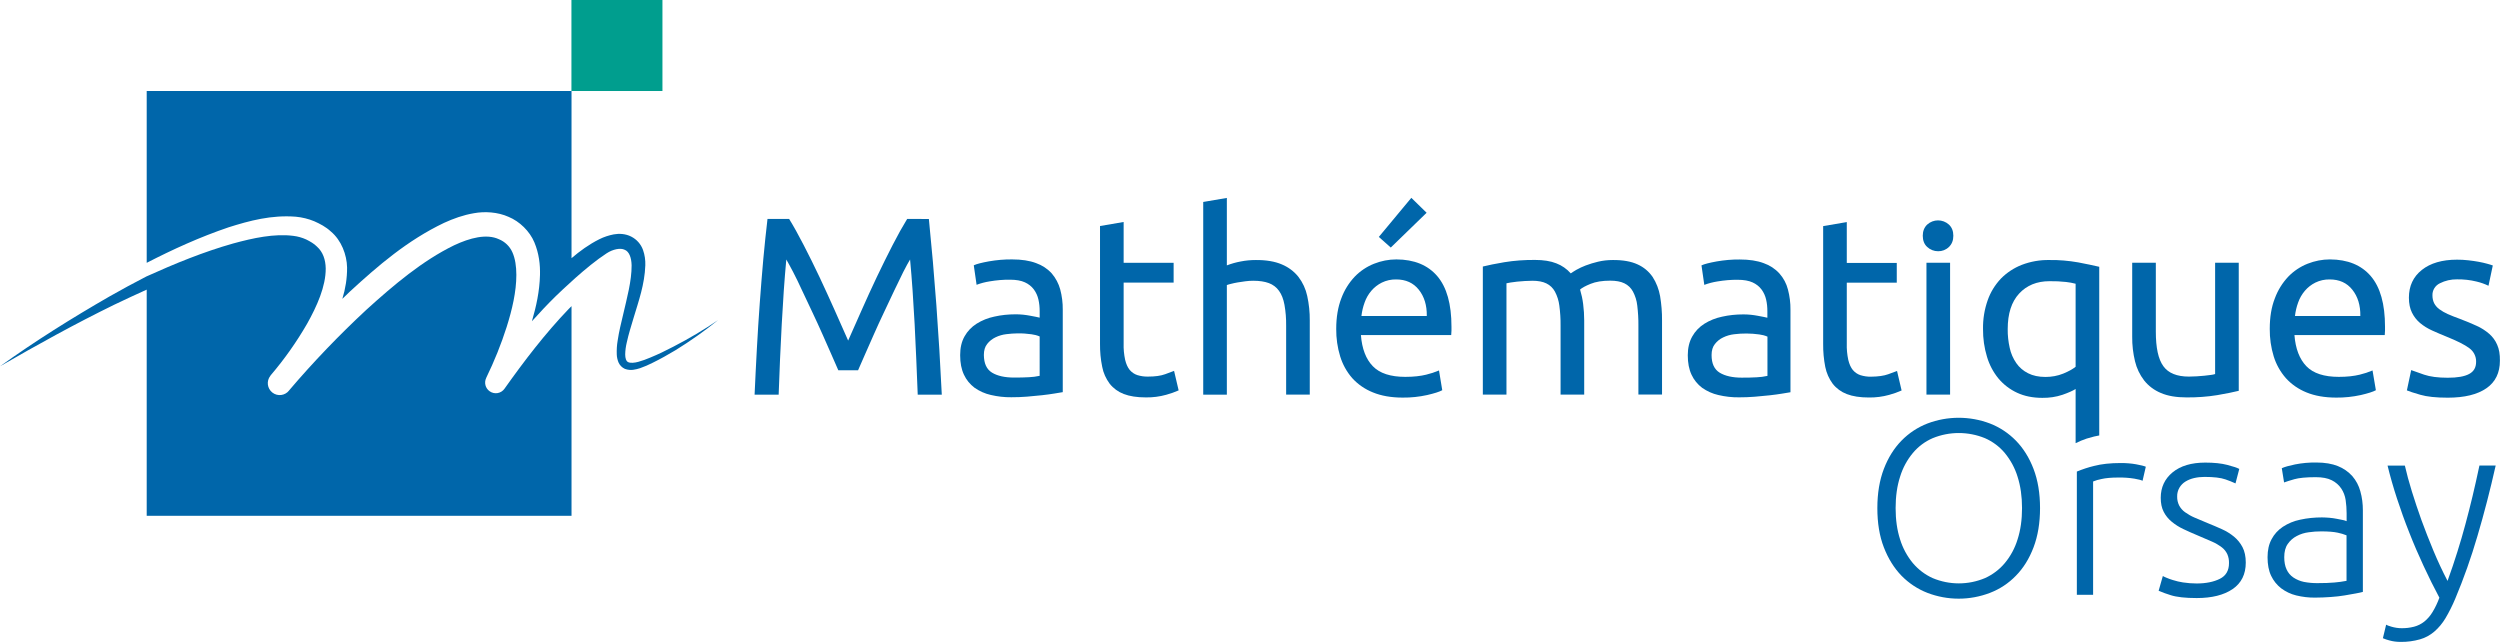 <?xml version="1.0" encoding="utf-8"?>
<!-- Generator: Adobe Illustrator 25.3.1, SVG Export Plug-In . SVG Version: 6.00 Build 0)  -->
<svg version="1.1" id="Calque_1" xmlns="http://www.w3.org/2000/svg" xmlns:xlink="http://www.w3.org/1999/xlink" x="0px" y="0px"
	 viewBox="0 0 2845.9 730.8" style="enable-background:new 0 0 2845.9 730.8;" xml:space="preserve">
<style type="text/css">
	.st0{fill:#0066AA;}
	.st1{fill:#009E8E;}
	.st2{fill:none;}
</style>
<path class="st0" d="M1032.7,249.2c-5.2,8.5-10.8,18.5-16.7,30s-11.9,23.6-17.9,36.2c-6,12.6-11.7,25.2-17.3,37.8
	s-10.7,24.1-15.3,34.5c-4.6-10.4-9.7-21.9-15.3-34.5c-5.6-12.6-11.4-25.2-17.3-37.8c-6-12.6-11.9-24.7-17.9-36.2
	c-6-11.6-11.5-21.6-16.7-30h-24.6c-1.7,14.4-3.3,29.7-4.8,45.9c-1.4,16.2-2.8,32.8-4,49.8c-1.2,17-2.4,34.4-3.3,52
	c-1,17.6-1.8,35.1-2.6,52.4h27.4c0.9-26.9,2.1-53.6,3.5-80.1s3.1-51.1,5.2-73.8c1.9,3.3,4.5,8,7.7,14.1c3.2,6.2,6.6,13.1,10.2,21
	c3.7,7.8,7.5,16.1,11.7,24.8s8,17.3,11.7,25.5c3.7,8.3,7.1,16,10.2,23.1s5.7,13,7.7,17.6h22.5c1.9-4.6,4.5-10.5,7.7-17.6
	s6.6-14.8,10.2-23.1s7.6-16.8,11.7-25.5s8-17,11.7-24.8s7.1-14.8,10.2-21c3.2-6.2,5.7-10.9,7.7-14.1c2.1,22.7,3.8,47.3,5.2,73.8
	c1.3,26.4,2.5,53.2,3.5,80.1h27.4c-3.3-68.9-8.2-135.6-14.7-200L1032.7,249.2z"/>
<path class="st0" d="M1197.3,311.3c-4.9-5.4-11-9.4-17.9-11.8c-7.4-2.8-16.5-4.2-27.3-4.2c-8.8-0.1-17.6,0.7-26.3,2.2
	c-8.1,1.5-13.9,2.9-17.3,4.5l3.2,22.2c4.8-1.8,9.8-3.1,14.9-3.9c7.7-1.3,15.4-2,23.2-1.9c6.9,0,12.6,1,16.9,3
	c4,1.8,7.6,4.6,10.2,8.1c2.5,3.4,4.3,7.4,5.2,11.5c1,4.3,1.4,8.7,1.4,13.1v7.5c-0.8-0.2-2.1-0.5-4-0.9s-4.2-0.8-6.8-1.3
	s-5.3-0.9-8.2-1.2s-5.7-0.4-8.4-0.4c-8.2,0-16.3,0.8-24.2,2.6c-7.2,1.5-14,4.2-20.2,8.1c-5.7,3.6-10.4,8.5-13.7,14.4
	c-3.4,6-5,13.1-5,21.4c0,8.7,1.4,16.1,4.3,22.2c2.7,5.9,6.9,11,12.1,14.9c5.6,3.9,11.8,6.7,18.5,8.2c7.7,1.8,15.5,2.7,23.4,2.6
	c6,0,12-0.2,18-0.7s11.6-1,16.8-1.6c5.2-0.6,9.9-1.2,14-1.9l9.7-1.6v-93.8c0.1-7.8-0.9-15.7-2.9-23.2
	C1205.1,322.8,1201.8,316.6,1197.3,311.3z M1183.6,427.8c-4,0.9-8.1,1.4-12.3,1.6c-4.9,0.3-10.5,0.4-16.9,0.4
	c-10.6,0-19-1.9-25.1-5.6c-6.2-3.8-9.2-10.4-9.3-20.1c0-5.2,1.2-9.4,3.8-12.6c2.5-3.2,5.7-5.7,9.4-7.5c3.9-1.9,8.1-3.1,12.4-3.6
	c4.3-0.6,8.6-0.8,12.8-0.9c5.3-0.1,10.5,0.3,15.7,1c3.2,0.4,6.4,1.2,9.4,2.5V427.8z"/>
<path class="st0" d="M1326.3,426c-4.9,1.8-11.4,2.7-19.5,2.7c-4.1,0.1-8.2-0.5-12.1-1.7c-3.4-1.1-6.4-3.2-8.7-5.9
	c-2.3-2.8-4-6.6-5.2-11.5c-1.3-6.1-1.9-12.4-1.7-18.6v-69.3h56.9v-22.5h-56.9v-46.5l-26.9,4.6v133.9c-0.1,8.9,0.7,17.7,2.5,26.4
	c1.3,7,4.3,13.5,8.5,19.2c4.2,5.3,9.7,9.3,16,11.7c6.7,2.6,15.1,3.9,25.3,3.9c7.8,0.1,15.6-0.9,23.1-3c4.8-1.3,9.6-3,14.1-5
	l-5.2-22.2C1334.6,422.9,1331.2,424.1,1326.3,426z"/>
<path class="st0" d="M1478.1,315.2c-5-6.3-11.5-11.1-18.9-14.2c-7.9-3.4-17.8-5.1-29.7-5c-5.7,0-11.3,0.5-16.9,1.6
	c-5.5,1-10.8,2.5-16,4.5v-76.8l-26.9,4.6v219.4h26.9V324.5c1.6-0.6,3.1-1,4.8-1.4c2.2-0.6,4.7-1.1,7.5-1.6c2.8-0.5,5.7-0.9,8.8-1.3
	c3-0.4,6-0.6,8.9-0.6c7.1,0,13.1,0.9,17.9,2.7c4.6,1.7,8.7,4.8,11.5,8.8c2.9,4,5,9.3,6.2,15.9c1.4,7.8,2,15.7,1.9,23.7v78.5h26.9
	v-84.3c0.1-9.4-0.9-18.8-2.9-28C1486.4,329,1483,321.6,1478.1,315.2z"/>
<path class="st0" d="M1881.3,315.3c-4.3-6.3-10.2-11.2-17.1-14.3c-7.3-3.4-16.8-5.1-28.3-5c-5.6,0-11.3,0.6-16.7,1.9
	c-4.8,1.1-9.5,2.6-14.1,4.3c-3.7,1.4-7.3,3.1-10.7,5c-2.9,1.7-5,3.1-6.3,4c-4.5-5.1-10.1-9-16.4-11.4c-6.5-2.6-14.6-3.9-24.2-3.9
	c-11.7-0.1-23.5,0.7-35.1,2.6c-10.1,1.7-18.3,3.4-24.4,4.9v145.8h26.9V322.5c0.7-0.2,2.3-0.5,4.6-0.9c2.3-0.4,4.8-0.7,7.6-1
	c2.8-0.3,5.7-0.5,8.8-0.7s6-0.3,8.7-0.3c6.3,0,11.6,1,15.7,3c4.2,2,7.6,5.3,9.8,9.4c2.6,4.9,4.3,10.3,5,15.9
	c1,7.6,1.5,15.2,1.4,22.8v78.5h26.9v-84.3c0-6.3-0.4-12.5-1.2-18.8c-0.7-5.6-1.9-11.1-3.5-16.5c2.1-1.9,6.1-4.1,12-6.5
	c5.9-2.4,13.3-3.6,22.4-3.6c6.5,0,11.9,1,16,3c4.2,2,7.6,5.3,9.8,9.4c2.6,4.9,4.3,10.3,4.9,15.9c0.9,7.6,1.4,15.2,1.3,22.8v78.5
	h26.9v-84.3c0.1-9.3-0.7-18.6-2.2-27.7C1888.4,329.4,1885.6,321.9,1881.3,315.3z"/>
<path class="st0" d="M2025.7,311.4c-4.9-5.4-11-9.4-17.9-11.8c-7.4-2.8-16.5-4.2-27.3-4.2c-8.8-0.1-17.6,0.7-26.3,2.2
	c-8.1,1.5-13.9,2.9-17.3,4.5l3.2,22.2c4.8-1.8,9.8-3.1,14.9-3.9c7.7-1.3,15.5-2,23.2-1.9c6.9,0,12.5,1,16.9,3
	c4,1.8,7.6,4.6,10.2,8.1c2.5,3.4,4.3,7.4,5.2,11.5c1,4.3,1.4,8.7,1.4,13.1v7.5c-0.8-0.2-2.1-0.5-4-0.9s-4.2-0.8-6.8-1.3
	s-5.3-0.9-8.2-1.2s-5.7-0.4-8.4-0.4c-8.2,0-16.3,0.8-24.2,2.6c-7.2,1.5-14,4.2-20.2,8.1c-5.7,3.6-10.4,8.5-13.7,14.4
	c-3.4,6-5.1,13.1-5.1,21.4c0,8.7,1.4,16.1,4.3,22.2c2.7,5.9,6.9,11,12.1,14.9c5.6,3.9,11.8,6.7,18.5,8.2c7.7,1.8,15.5,2.7,23.4,2.6
	c6,0,12-0.2,18-0.7s11.7-1,16.9-1.6c5.2-0.6,9.9-1.2,14-1.9l9.7-1.6v-93.8c0.1-7.8-0.9-15.7-2.9-23.2
	C2033.6,322.8,2030.3,316.6,2025.7,311.4z M2012,427.9c-4,0.9-8.1,1.4-12.3,1.6c-4.9,0.3-10.5,0.4-16.9,0.4
	c-10.6,0-18.9-1.9-25.1-5.6c-6.2-3.8-9.3-10.4-9.3-20.1c0-5.2,1.2-9.4,3.8-12.6c2.5-3.2,5.7-5.8,9.4-7.5c3.9-1.9,8.1-3.1,12.4-3.6
	c9.5-1.2,19.1-1.1,28.6,0.2c3.2,0.4,6.4,1.2,9.4,2.5L2012,427.9z"/>
<path class="st0" d="M2149.5,426c-4.9,1.8-11.4,2.7-19.5,2.8c-4.1,0.1-8.2-0.5-12.1-1.7c-3.4-1.1-6.4-3.2-8.7-5.9
	c-2.3-2.8-4-6.6-5.2-11.5c-1.3-6.1-1.9-12.4-1.7-18.6v-69.3h56.9v-22.5h-56.9v-46.5l-26.9,4.6v133.9c-0.1,8.9,0.7,17.7,2.4,26.4
	c1.4,7,4.3,13.5,8.5,19.2c4.2,5.3,9.7,9.3,16,11.7c6.7,2.6,15.1,3.9,25.2,3.9c7.8,0.1,15.6-0.9,23.1-3c4.8-1.3,9.6-3,14.1-5
	l-5.2-22.2C2157.9,422.9,2154.4,424.2,2149.5,426z"/>
<rect x="2193" y="299.1" class="st0" width="26.9" height="150.1"/>
<path class="st0" d="M2206.2,286c4.6,0.1,9-1.6,12.3-4.8c3.4-3.2,5.1-7.5,5.1-12.8c0-5.4-1.7-9.7-5.1-12.8c-7-6.3-17.6-6.3-24.6,0
	c-3.4,3.2-5.1,7.5-5.1,12.8s1.7,9.7,5.1,12.8C2197.3,284.3,2201.7,286,2206.2,286z"/>
<path class="st0" d="M2521.6,425.8c-1.5,0.5-3.1,0.8-4.8,1c-2.2,0.3-4.7,0.6-7.4,0.9s-5.6,0.5-8.7,0.7s-6.1,0.3-8.9,0.3
	c-13.7,0-23.4-3.9-29.1-11.8c-5.8-7.9-8.6-21-8.6-39.3v-78.5h-26.9v84.3c-0.1,9.4,1,18.7,3.2,27.9c1.9,7.9,5.4,15.3,10.4,21.8
	c5,6.3,11.6,11.2,19.1,14.3c7.9,3.4,17.6,5,29.1,5c11.7,0.1,23.5-0.7,35.1-2.6c10.1-1.7,18.2-3.4,24.4-4.9V299.1h-26.9L2521.6,425.8
	z"/>
<path class="st0" d="M2652.3,295.3c-8.7,0-17.3,1.7-25.4,4.9c-8.3,3.3-15.8,8.3-22,14.7c-6.7,7.1-11.9,15.5-15.3,24.7
	c-3.9,9.9-5.8,21.5-5.8,34.8c-0.1,10.6,1.4,21.2,4.5,31.3c2.8,9.1,7.5,17.5,13.8,24.7c6.5,7.2,14.6,12.7,23.5,16.3
	c9.5,3.9,20.8,5.9,33.9,5.9c9.4,0.1,18.7-0.9,27.9-2.9c8.2-1.9,13.9-3.7,17.2-5.5l-3.8-22.5c-4.7,2-9.6,3.6-14.6,4.8
	c-6.5,1.6-14.4,2.5-23.8,2.5c-16.7,0-29.1-4-36.9-12.1s-12.4-19.9-13.6-35.5h102.8c0.2-1.7,0.3-3.4,0.3-5v-4.5
	c0-25.8-5.4-45-16.2-57.6C2688,301.7,2672.5,295.4,2652.3,295.3z M2612.5,359.7c0.6-5.2,1.8-10.4,3.6-15.3c1.7-4.9,4.3-9.4,7.6-13.3
	c3.3-3.9,7.4-7.1,12-9.4c5.1-2.5,10.7-3.7,16.3-3.6c11,0,19.6,3.9,25.8,11.7c6.2,7.8,9.3,17.7,9.1,29.9L2612.5,359.7z"/>
<path class="st0" d="M2842.7,392.5c-2-4.8-5.2-9.1-9.1-12.5c-4.3-3.7-9.1-6.8-14.3-9.1c-5.6-2.6-11.9-5.2-19-7.9
	c-5.4-1.9-10-3.8-13.9-5.5c-3.4-1.5-6.7-3.4-9.7-5.6c-2.4-1.8-4.4-4.1-5.8-6.8c-1.3-2.7-1.9-5.7-1.9-8.6c-0.3-5.9,3-11.4,8.4-14
	c6.1-3.1,12.8-4.6,19.6-4.5c7.5-0.1,14.9,0.7,22.2,2.5c4.7,1.1,9.2,2.7,13.6,4.8l4.9-23.1c-1.5-0.6-3.7-1.2-6.5-2
	c-2.8-0.8-6-1.5-9.7-2.2c-3.6-0.7-7.6-1.2-11.8-1.7c-4.2-0.5-8.5-0.7-12.7-0.7c-16.9,0-30.3,3.9-40.1,11.7s-14.7,18.3-14.7,31.6
	c0,6.7,1.2,12.4,3.5,17c2.2,4.5,5.4,8.6,9.2,11.8c4.2,3.5,8.8,6.3,13.7,8.5c5.3,2.4,10.9,4.8,16.6,7.1c11.9,4.8,20.5,9.1,25.7,13
	c5,3.6,8,9.4,7.8,15.6c0,6.4-2.6,11-7.9,13.8c-5.3,2.9-13.4,4.3-24.4,4.3c-11.2,0-20.1-1.2-26.9-3.5c-6.7-2.3-11.6-4-14.7-5.2
	l-4.9,23.1c2.7,1.2,7.8,2.8,15.3,5c7.5,2.2,17.9,3.3,31.2,3.3c19.1,0,33.7-3.6,44-10.7c10.3-7.1,15.4-17.6,15.4-31.5
	C2845.9,403.4,2844.9,397.4,2842.7,392.5z"/>
<path class="st0" d="M2322.3,578.4c0,16.9-2.5,31.8-7.4,44.7s-11.6,23.7-20.1,32.3c-8.3,8.6-18.3,15.2-29.5,19.5
	c-22.9,8.8-48.3,8.8-71.2,0c-11.1-4.3-21.2-11-29.5-19.5c-8.4-8.7-15.1-19.4-20.1-32.3s-7.4-27.8-7.4-44.7c0-16.9,2.5-31.8,7.4-44.6
	s11.6-23.5,20.1-32.2c8.3-8.5,18.4-15.2,29.5-19.5c22.9-8.7,48.3-8.7,71.2,0c11.1,4.3,21.2,11,29.5,19.5
	c8.5,8.7,15.2,19.4,20.1,32.2S2322.3,561.5,2322.3,578.4z M2301.8,578.4c0-13.3-1.7-25.2-5.1-35.8c-3-9.8-8-19-14.5-26.9
	c-6.1-7.3-13.9-13.1-22.6-16.9c-19.1-7.8-40.5-7.8-59.5,0c-8.8,3.8-16.5,9.6-22.6,16.9c-6.6,7.9-11.5,17.1-14.5,26.9
	c-3.4,10.5-5.1,22.4-5.1,35.8s1.7,25.2,5.1,35.7c3,9.8,8,19,14.5,26.9c6.2,7.3,13.9,13.2,22.6,17.1c19,8,40.5,8,59.5,0
	c8.7-3.9,16.5-9.8,22.6-17.1c6.6-7.9,11.5-17.1,14.5-26.9C2300.1,603.6,2301.8,591.7,2301.8,578.4z"/>
<path class="st0" d="M2414.3,527.1c5.8,0,11.5,0.4,17.2,1.4c5.4,1,9.2,1.9,11.2,2.8l-3.7,16c-1.5-0.8-4.6-1.6-9.2-2.4
	c-6.1-1-12.2-1.4-18.4-1.3c-8,0-14.4,0.6-19.2,1.7c-3.3,0.6-6.5,1.6-9.5,2.8v129h-18.5V536.8c6.4-2.6,12.9-4.8,19.6-6.4
	C2392.2,528.2,2402.3,527.1,2414.3,527.1z"/>
<path class="st0" d="M2500.6,664.2c10.6,0,19.4-1.8,26.4-5.3s10.4-9.5,10.4-17.8c0.1-3.5-0.5-7-1.9-10.2c-1.4-3-3.5-5.7-6.1-7.7
	c-3.5-2.6-7.2-4.9-11.2-6.6c-4.6-2.1-10.4-4.6-17.2-7.4c-5.5-2.3-10.7-4.6-15.7-7c-4.7-2.2-9.1-5-13.1-8.3
	c-3.8-3.1-6.9-6.9-9.1-11.2c-2.3-4.4-3.4-9.7-3.4-16c0-11.9,4.5-21.6,13.5-29c9-7.4,21.4-11.1,37.2-11.1c10,0,18.4,0.9,24.9,2.6
	s11.2,3.2,13.8,4.6l-4.3,16.5c-3.7-1.7-7.6-3.3-11.5-4.6c-5.4-1.9-13.4-2.8-23.8-2.8c-4,0-7.9,0.4-11.8,1.3c-3.5,0.8-6.8,2.1-9.9,4
	c-2.8,1.7-5.1,4.1-6.8,6.9c-1.8,3.1-2.7,6.6-2.6,10.1c-0.1,3.6,0.7,7.1,2.3,10.3c1.6,3,3.9,5.6,6.7,7.6c3.4,2.4,7,4.5,10.8,6.1
	c4.3,1.9,9.2,4,14.7,6.2c5.7,2.3,11.1,4.6,16.4,7c5,2.2,9.6,5.1,13.8,8.5c4,3.3,7.3,7.4,9.7,12c2.4,4.6,3.7,10.5,3.7,17.5
	c0,13.3-5,23.4-15,30.2c-10,6.8-23.6,10.2-40.9,10.2c-12.9,0-22.8-1.1-29.6-3.3c-4.7-1.4-9.2-3.1-13.7-5l4.8-16.8
	c1.2,0.7,2.4,1.3,3.7,1.8c2.5,1.1,5.1,2,7.7,2.8c3.8,1.2,7.6,2.1,11.5,2.7C2490.2,663.8,2495.4,664.2,2500.6,664.2z"/>
<path class="st0" d="M2636.8,526.5c9.7,0,17.9,1.4,24.6,4.1c6.3,2.5,11.9,6.4,16.4,11.4c4.3,5,7.4,10.9,9.1,17.2
	c2,7,2.9,14.3,2.9,21.7v92.9c-1.9,0.5-4.7,1.2-8.3,1.8s-7.8,1.4-12.5,2.2s-10,1.4-15.8,1.8s-11.7,0.7-17.8,0.7
	c-7.2,0.1-14.5-0.8-21.5-2.5c-6.2-1.5-12-4.3-17.1-8.1c-4.9-3.8-8.8-8.7-11.4-14.2c-2.8-5.8-4.1-12.9-4.1-21.2
	c0-8,1.5-14.8,4.6-20.5c3-5.7,7.4-10.5,12.8-14.1c6-3.9,12.7-6.7,19.7-8.1c8.1-1.8,16.4-2.6,24.8-2.6c2.7,0,5.5,0.2,8.4,0.4
	s5.8,0.7,8.5,1.2s5.1,1,7.1,1.4c1.4,0.3,2.8,0.7,4.1,1.3v-9.1c0-5-0.4-10-1.1-15c-0.7-4.7-2.4-9.2-5-13.1c-2.7-4-6.5-7.3-10.8-9.4
	c-4.7-2.4-10.8-3.5-18.4-3.5c-10.8,0-18.9,0.8-24.2,2.3s-9.2,2.8-11.7,3.7l-2.6-16.2c3.2-1.5,8.2-2.9,15-4.3
	C2620.5,527.1,2628.6,526.4,2636.8,526.5z M2638.5,663.8c7.2,0,13.5-0.2,18.9-0.7c4.6-0.4,9.3-1,13.8-1.9v-51.8
	c-3.2-1.3-6.6-2.3-10-3c-4.6-1-10.8-1.5-18.8-1.5c-4.8,0-9.5,0.3-14.2,1c-4.8,0.6-9.4,2-13.7,4.3c-4.1,2.1-7.6,5.2-10.2,9
	c-2.7,3.8-4,8.8-4,15.1c0,5.5,0.9,10.2,2.7,14c1.7,3.7,4.3,6.8,7.7,9.1c3.6,2.4,7.7,4.1,11.9,5
	C2627.8,663.4,2633.2,663.9,2638.5,663.8L2638.5,663.8z"/>
<path class="st0" d="M2776.9,680.4c-6.2-11.6-12.2-23.7-18-36.2c-5.8-12.5-11.3-25.2-16.3-38c-5.1-12.8-9.7-25.6-13.9-38.5
	c-4.2-12.8-7.8-25.4-10.8-37.7h19.7c2.1,9.1,4.7,18.9,8,29.5c3.3,10.6,6.9,21.4,10.9,32.6c4.1,11.2,8.6,22.7,13.5,34.5
	c4.9,11.8,10.3,23.4,16.2,34.7c4.2-11.7,8-22.8,11.2-33.2c3.3-10.4,6.3-20.8,9.1-31.2c2.8-10.4,5.5-20.9,8.1-31.8
	c2.6-10.8,5.2-22.5,7.9-35.2h18.5c-6.2,27.6-13.1,54.4-20.8,80.4c-7.1,24.3-15.5,48.1-25.3,71.4c-3.2,7.6-6.9,15-11.1,22.1
	c-3.4,5.7-7.7,10.9-12.7,15.2c-4.8,4.1-10.3,7.1-16.3,8.8c-7.1,2-14.5,3-21.9,2.9c-4.4,0-8.8-0.5-13-1.7c-2.5-0.6-4.9-1.5-7.3-2.5
	l3.7-15.4c0.8,0.6,2.9,1.4,6.4,2.4c3.6,1,7.3,1.6,11,1.6c4.9,0.1,9.7-0.5,14.4-1.7c4.2-1.1,8.2-3.1,11.6-5.8c3.7-3,6.8-6.6,9.3-10.7
	C2772.2,691.7,2774.8,686.1,2776.9,680.4z"/>
<path class="st0" d="M1589.6,295.3c-8.7,0-17.3,1.7-25.4,4.9c-8.3,3.3-15.8,8.3-22,14.7c-6.7,7.1-11.9,15.5-15.3,24.7
	c-3.8,9.9-5.8,21.5-5.8,34.8c-0.1,10.6,1.4,21.2,4.5,31.3c2.8,9.1,7.4,17.5,13.7,24.7c6.5,7.2,14.6,12.7,23.6,16.3
	c9.5,3.9,20.8,5.9,33.9,5.9c9.4,0.1,18.7-0.9,27.8-2.9c8.2-1.9,13.9-3.7,17.2-5.5l-3.7-22.5c-4.7,2-9.6,3.6-14.6,4.8
	c-6.4,1.6-14.4,2.5-23.8,2.5c-16.7,0-29.1-4-36.9-12.1c-7.9-8.1-12.4-19.9-13.6-35.5H1652c0.2-1.7,0.3-3.4,0.3-5v-4.5
	c0-25.8-5.4-45-16.2-57.6C1625.3,301.7,1609.8,295.4,1589.6,295.3z M1549.8,359.7c0.6-5.2,1.8-10.4,3.6-15.3
	c1.7-4.9,4.3-9.4,7.6-13.3c3.3-3.9,7.4-7.1,12-9.4c5.1-2.5,10.7-3.7,16.3-3.6c11,0,19.6,3.9,25.8,11.7s9.3,17.7,9.1,29.9
	L1549.8,359.7z"/>
<path class="st0" d="M1624,242.2l-40.8,39.6l-13.6-12.1l37-44.5L1624,242.2z"/>
<path class="st0" d="M2365.8,298.7c-10.9-1.9-22-2.9-33.1-2.7c-10.6-0.2-21.2,1.7-31.2,5.5c-8.9,3.5-17,8.8-23.7,15.6
	c-6.7,7.1-11.9,15.5-15.1,24.7c-3.7,10.5-5.5,21.6-5.3,32.8c-0.1,10.7,1.4,21.3,4.5,31.5c2.7,9.1,7.1,17.5,13.1,24.8
	c5.8,6.9,13,12.4,21.2,16.2c8.4,3.9,17.9,5.8,28.7,5.8c7.8,0.1,15.6-1,23-3.5c6.6-2.3,11.6-4.5,14.9-6.6v61.7
	c4.1-2,8.2-3.8,12.5-5.2c2.6-0.8,5.4-1.6,8.6-2.4c0.2,0,0.4-0.1,0.5-0.1c1.7-0.4,3.4-0.8,5.3-1.1V303.7
	C2383.2,302.2,2375.3,300.5,2365.8,298.7z M2362.8,417.5c-3.3,2.7-8,5.3-14.1,7.8c-6.4,2.6-13.3,3.8-20.2,3.8
	c-7.7,0-14.3-1.4-19.8-4.2c-5.4-2.7-10-6.6-13.4-11.5c-3.6-5.2-6.2-11.1-7.5-17.3c-1.6-7.1-2.4-14.3-2.3-21.5c0-17.5,4.3-31,13-40.4
	c8.7-9.4,20.2-14.1,34.6-14.1c6.3-0.1,12.6,0.2,18.9,0.9c3.7,0.4,7.3,1.1,10.8,2L2362.8,417.5L2362.8,417.5z"/>
<rect x="650.5" class="st1" width="103.6" height="103.6"/>
<path class="st0" d="M647.4,351.7c-26.7,27.8-50.7,59.2-73.1,90.8c-3.9,5.5-11.4,6.8-16.9,2.9c-4.9-3.4-6.5-9.9-3.9-15.2l0.1-0.3
	c9.1-18.7,16.9-38,23.2-57.8c6.2-19.7,11-40,11-59.2c0-9.5-1.3-18.6-4.5-25.7c-3-6.8-8.5-12.1-15.4-14.9c-14-6.5-33-1.5-50.9,6.9
	c-36,17.5-68.8,45.2-99.9,73.4c-31,28.8-60.4,59.4-87.9,91.7l0,0c0,0.1-0.1,0.1-0.1,0.2c-4.6,5.9-13.1,7-19,2.4s-7-13.1-2.4-19
	c0.1-0.1,0.2-0.3,0.3-0.4l0.1-0.2l0.2-0.3l0.2-0.2l0,0c15.4-18.1,29.1-37.5,41-58.1c11.4-20.3,21.4-42.7,21.3-63.1
	c-0.2-10-3.1-18.7-10-24.9c-3.2-3.3-7.6-5.8-12.2-8.1c-4.6-2.1-9.6-3.5-14.6-4.1c-21.6-2.8-45.7,2.4-68.7,8.7
	c-33.6,9.5-66.3,22.9-98.6,37.5l0,0c-14.2,7.3-28.2,14.9-42.1,22.8C82,362,40.1,388.2,0,417c42.7-24.7,85.8-48.5,130-70.1
	c12.3-5.9,24.6-11.6,37-17.2v257.5h483.6V348.5C649.5,349.6,648.5,350.6,647.4,351.7z"/>
<path class="st0" d="M766.6,394.6c-8.7,4.6-17.5,8.8-26.5,12.5c-4.4,1.9-8.9,3.5-13.5,4.8c-4.3,1.2-9.1,1.6-11.6,0.3
	c-2.2-1-3.3-4.4-3.3-8.8c0.1-4.6,0.7-9.1,1.8-13.6c2-9.3,5-18.7,7.8-28.1c5.7-19,12.5-37.8,13.3-59.6c0.2-5.9-0.6-11.9-2.6-17.5
	c-2.4-6.7-7.2-12.1-13.5-15.3c-6.5-3.3-13.8-3.6-19.8-2.5c-5.7,1.1-11.2,2.9-16.4,5.5c-12,6-22.2,13.5-31.7,21.6V103.6H167v195.6
	c29.9-15.4,60.7-29.4,93.1-40.4c24-7.6,49-14.3,76.7-12.1c7.2,0.7,14.3,2.4,21,5.2c6.5,2.9,13.1,6.3,18.8,11.6
	c12,10,18.2,26.5,18.5,41c0.1,12.1-1.8,24.1-5.4,35.7c2.9-2.8,5.7-5.6,8.6-8.3c32.1-29.5,65.5-58.3,107.2-78.2
	c10.5-4.8,21.7-8.9,34.1-11c12.1-2.2,26.9-1.4,39.2,4.1c12.7,5.2,24.2,16.4,29.5,29.1s6.7,25.3,6.4,37.2
	c-0.5,18.6-4.3,35.9-9.2,52.6c8.8-9.8,17.8-19.4,27.3-28.7c5.7-5.4,34.7-33.7,57.7-48.6c7.3-4.8,15.8-6.4,20.5-4.1
	c5.1,1.9,7.8,8.8,8,17.7c0.1,17.8-5.3,37.2-9.7,56.3c-2.3,9.6-4.7,19.3-6.2,29.5c-0.9,5.2-1.2,10.5-1,15.8c0.1,3,0.8,6,1.9,8.8
	c1.4,3.3,4,6,7.3,7.5c6.8,2.5,12.4,0.7,17.4-0.8c4.8-1.7,9.5-3.7,14-6c9-4.4,17.7-9.3,26.2-14.4c16.9-10.4,33.1-21.9,48.5-34.3
	C801.2,375.5,784.2,385.5,766.6,394.6z"/>
<rect x="-197" y="-169.6" class="st2" width="3240" height="1071.5"/>
</svg>
